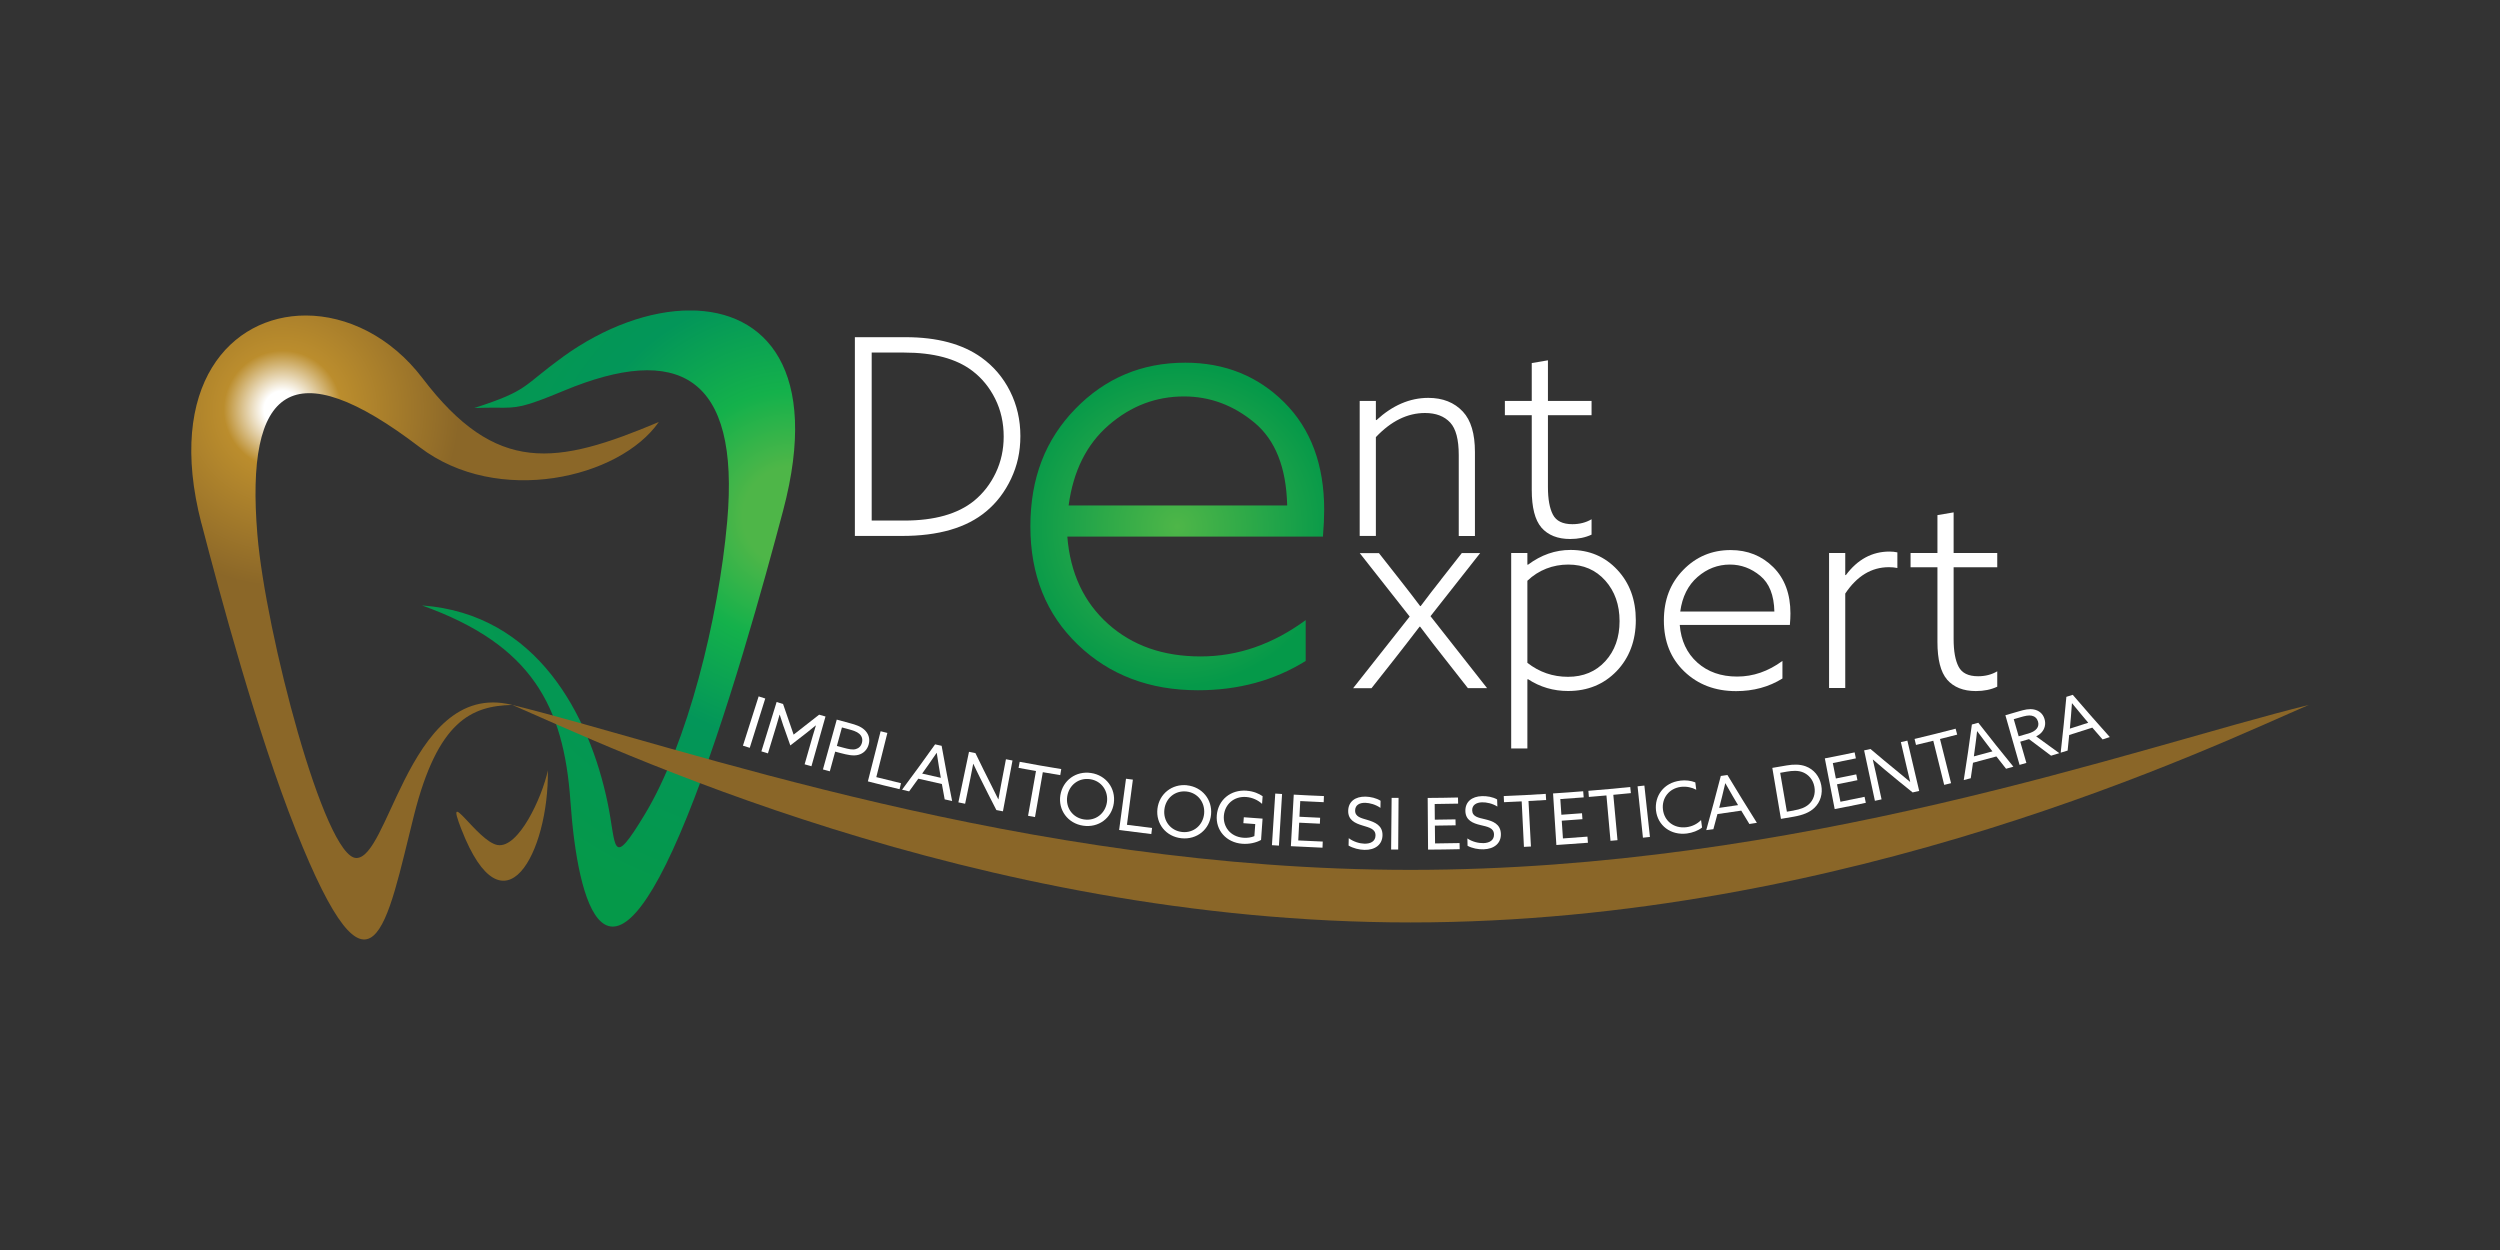 <?xml version="1.0" encoding="UTF-8"?>
<svg id="Layer_1" data-name="Layer 1" xmlns="http://www.w3.org/2000/svg" xmlns:xlink="http://www.w3.org/1999/xlink" viewBox="0 0 400 200">
  <rect x="0" y="0" width="400" height="200" fill="#333333" stroke="none"/>
  <defs>
    <style>
      .cls-1 {
        fill: #8a6628;
      }

      .cls-1, .cls-2, .cls-3, .cls-4, .cls-5, .cls-6, .cls-7 {
        stroke-width: 0px;
      }

      .cls-2 {
        fill: none;
      }

      .cls-8 {
        clip-path: url(#clippath-1);
      }

      .cls-3 {
        fill: url(#radial-gradient-2);
      }

      .cls-9 {
        clip-path: url(#clippath);
      }

      .cls-4 {
        fill: url(#radial-gradient);
      }

      .cls-5 {
        fill: #fff;
      }

      .cls-6 {
        fill: url(#radial-gradient-3);
      }

      .cls-7 {
        fill: #8a6728;
      }
    </style>
    <clipPath id="clippath">
      <path class="cls-2" d="M90.12,57.07c-6.69,4.81-5.37,5.34-14.22,8.21,1.54-.06,2.68-.05,3.62-.05,3.22.03,4.06.05,10.71-2.72,18.17-7.56,28.21-2.57,26.12,20.94-1.39,15.64-6.38,35.58-13.16,46.81-5.49,9.1-4.51,5.16-5.98-1.86-2.89-13.85-11.21-30.18-29.69-31.53,17.55,6.27,22.68,16.06,23.75,31.35,1.15,16.57,5.85,34.11,18.67,2.43,6.31-15.58,12.39-37.76,15.36-48.96,5.95-22.45-2.75-32.02-14.9-32.02-6.36,0-13.66,2.62-20.29,7.39"/>
    </clipPath>
    <radialGradient id="radial-gradient" cx="27.98" cy="-463.45" fx="27.98" fy="-463.45" r=".35" gradientTransform="translate(-5184.72 -87894.36) scale(189.83 -189.83)" gradientUnits="userSpaceOnUse">
      <stop offset="0" stop-color="#4eb648"/>
      <stop offset=".12" stop-color="#4eb648"/>
      <stop offset=".3" stop-color="#14b14b"/>
      <stop offset=".54" stop-color="#039659"/>
      <stop offset="1" stop-color="#059949"/>
    </radialGradient>
    <clipPath id="clippath-1">
      <path class="cls-2" d="M32.23,83.72c2.91,11.22,8.87,33.43,15.08,49.05,12.3,30.89,14.55,15.06,18.93-2.33,3.81-15.11,9.2-17.5,15.72-17.65-8.67-2.17-13.67,4.94-17.26,12.05-3.14,6.23-5.2,12.46-7.69,12.44-5.09-.04-14.53-36.1-15.83-51.75-1.95-23.51,5.53-29.6,25.96-13.99,12.47,9.53,31.99,5,38.27-4.02-16.43,6.92-26,8.51-37.81-7.01-5.09-6.69-12.13-10.03-18.69-10.03-11.99,0-22.42,11.12-16.69,33.25"/>
    </clipPath>
    <radialGradient id="radial-gradient-2" cx="28.68" cy="-465.03" fx="28.68" fy="-465.03" r=".35" gradientTransform="translate(-4035.77 -66103.43) scale(142.29 -142.29)" gradientUnits="userSpaceOnUse">
      <stop offset="0" stop-color="#fff"/>
      <stop offset=".06" stop-color="#fff"/>
      <stop offset=".19" stop-color="#bb8d2d"/>
      <stop offset=".57" stop-color="#8b6728"/>
      <stop offset="1" stop-color="#8b6728"/>
    </radialGradient>
    <radialGradient id="radial-gradient-3" cx="188.36" cy="84.23" fx="188.36" fy="84.23" r="25.71" gradientUnits="userSpaceOnUse">
      <stop offset="0" stop-color="#4eb648"/>
      <stop offset="1" stop-color="#059949"/>
    </radialGradient>
  </defs>
  <g class="cls-9">
    <rect class="cls-4" x="67.52" y="49.69" width="63.74" height="112.66"/>
  </g>
  <g class="cls-8">
    <rect class="cls-3" x="26.49" y="50.46" width="78.92" height="113.2"/>
  </g>
  <g>
    <path class="cls-7" d="M73.82,132.68c6.81,17.5,14.01,3.63,13.84-9.42-.93,4.33-4.71,12.56-8.08,11.94-3.21-.6-8.61-9.84-5.76-2.51"/>
    <path class="cls-1" d="M225.68,139.18c-61.99,0-116.67-19.72-143.72-26.39,15.03,6.45,73.67,34.8,143.72,34.8s128.69-28.34,143.72-34.8c-27.79,6.87-81.73,26.39-143.72,26.39"/>
  </g>
  <path class="cls-5" d="M136.78,85.75v-31.8h8.12c5.04,0,9.08,1.08,12.12,3.25,1.96,1.41,3.49,3.21,4.59,5.4,1.1,2.2,1.65,4.58,1.65,7.16s-.5,4.74-1.49,6.85c-1,2.11-2.33,3.85-4,5.23-3.13,2.61-7.61,3.91-13.44,3.91h-7.55ZM139.46,83.29h5.23c4.83,0,8.55-1.05,11.16-3.16,1.46-1.2,2.62-2.69,3.47-4.48.85-1.79,1.27-3.72,1.27-5.8,0-2.2-.45-4.21-1.36-6.04-.91-1.83-2.14-3.33-3.69-4.5-2.55-1.93-6.18-2.9-10.89-2.9h-5.18v26.88Z"/>
  <path class="cls-6" d="M211.66,85.86h-40.89c.47,5.85,2.65,10.5,6.53,13.97,3.87,3.47,8.8,5.2,14.79,5.2s11.52-1.94,16.82-5.81v6.53c-5.03,3.13-10.78,4.69-17.23,4.69-7.75,0-14.16-2.43-19.22-7.29-5.07-4.86-7.6-11.17-7.6-18.92s2.4-13.88,7.19-18.81c4.79-4.93,10.66-7.39,17.59-7.39,6.32,0,11.61,2.13,15.86,6.37,4.25,4.25,6.37,9.98,6.37,17.18,0,1.22-.07,2.65-.2,4.28ZM189.43,63.43c-4.49,0-8.5,1.53-12.03,4.59-3.54,3.06-5.68,7.34-6.42,12.85h34.97c-.14-6.05-1.89-10.47-5.25-13.26-3.37-2.79-7.12-4.18-11.27-4.18Z"/>
  <g>
    <path class="cls-5" d="M230.55,92.75l3.34-4.26h2.94l-7.95,10.1,9.05,11.51h-3.07l-3.82-4.87c-1.05-1.32-2.33-2.97-3.82-4.96h-.09c-1.52,1.99-2.83,3.67-3.91,5.05l-3.78,4.79h-2.94l9.05-11.46-7.99-10.15h3.07l3.38,4.3c1.29,1.64,2.36,3.03,3.21,4.17h.09c1.11-1.49,2.2-2.9,3.25-4.22Z"/>
    <path class="cls-5" d="M244.38,108.73v11.02h-2.59v-31.27h2.59v1.84l.09.04c2.11-1.58,4.38-2.37,6.81-2.37,3.02,0,5.51,1.06,7.49,3.18,1.98,2.12,2.96,4.81,2.96,8.06s-1.03,6.02-3.07,8.15c-2.05,2.12-4.64,3.18-7.77,3.18-2.34,0-4.48-.63-6.41-1.89l-.09.04ZM244.38,106.05c1.9,1.49,4.07,2.24,6.5,2.24s4.45-.83,5.97-2.5c1.52-1.67,2.28-3.81,2.28-6.41s-.76-4.77-2.28-6.48c-1.52-1.71-3.5-2.57-5.93-2.57s-4.73.86-6.54,2.59v13.13Z"/>
    <path class="cls-5" d="M286.37,99.99h-17.61c.2,2.52,1.14,4.52,2.81,6.02,1.67,1.49,3.79,2.24,6.37,2.24s4.96-.83,7.25-2.5v2.81c-2.17,1.35-4.64,2.02-7.42,2.02-3.34,0-6.1-1.05-8.28-3.14-2.18-2.09-3.27-4.81-3.27-8.15s1.03-5.98,3.1-8.1c2.06-2.12,4.59-3.18,7.58-3.18,2.72,0,5,.92,6.83,2.74,1.83,1.83,2.74,4.3,2.74,7.4,0,.53-.03,1.14-.09,1.84ZM276.79,90.33c-1.93,0-3.66.66-5.18,1.98-1.52,1.32-2.45,3.16-2.77,5.53h15.06c-.06-2.61-.81-4.51-2.26-5.71-1.45-1.2-3.07-1.8-4.85-1.8Z"/>
    <path class="cls-5" d="M292.65,110.09v-21.61h2.59v3.51l.09.04c1.87-2.52,4.2-3.78,6.98-3.78.44,0,.86.04,1.27.13v2.5c-.41-.09-.86-.13-1.36-.13-2.78,0-5.11,1.41-6.98,4.22v15.11h-2.59Z"/>
    <path class="cls-5" d="M311.53,108.73c-1.03-1.2-1.54-3.21-1.54-6.02v-11.95h-4.3v-2.28h4.3v-6.06l2.59-.44v6.5h6.98v2.28h-6.98v11.51c0,1.9.26,3.37.79,4.39.53,1.03,1.57,1.54,3.12,1.54,1.14,0,2.17-.26,3.07-.79v2.46c-1,.47-2.14.7-3.43.7-1.99,0-3.53-.61-4.61-1.84Z"/>
  </g>
  <g>
    <path class="cls-5" d="M217.55,85.76v-21.61h2.59v3.03l.09.04c2.58-2.37,5.34-3.56,8.3-3.56,2.31,0,4.16.73,5.53,2.2,1.29,1.38,1.93,3.53,1.93,6.46v13.44h-2.59v-12.96c0-2.46-.45-4.19-1.36-5.18-.94-1.02-2.28-1.54-4.04-1.54-2.81,0-5.43,1.29-7.86,3.86v15.81h-2.59Z"/>
    <path class="cls-5" d="M246.62,84.4c-1.03-1.2-1.54-3.21-1.54-6.02v-11.95h-4.3v-2.28h4.3v-6.06l2.59-.44v6.5h6.98v2.28h-6.98v11.51c0,1.9.26,3.37.79,4.39.53,1.03,1.57,1.54,3.12,1.54,1.14,0,2.17-.26,3.07-.79v2.46c-1,.47-2.14.7-3.43.7-1.99,0-3.53-.61-4.61-1.84Z"/>
  </g>
  <g>
    <path class="cls-5" d="M121.38,111.42c.42.13.64.2,1.06.34-.99,3.16-1.49,4.73-2.48,7.89-.43-.14-.65-.21-1.09-.34,1-3.15,1.5-4.73,2.51-7.88"/>
    <path class="cls-5" d="M125.38,116.26c-.22-.63-.42-1.26-.62-1.9-.01,0-.02,0-.03,0-.13.47-.3,1.08-.5,1.72-.54,1.78-.82,2.68-1.36,4.46-.42-.13-.63-.19-1.05-.32.98-3.16,1.46-4.74,2.44-7.9.41.13.62.19,1.03.32.66,1.96,1,2.94,1.69,4.9,1.64-1.27,2.46-1.91,4.08-3.19.41.12.61.18,1.02.29-.9,3.18-1.35,4.78-2.25,7.96-.44-.12-.66-.19-1.09-.31.51-1.79.77-2.69,1.28-4.48.19-.65.37-1.25.52-1.72,0,0-.01-.01-.02-.02-.51.42-1.03.85-1.55,1.25-1,.78-1.51,1.17-2.52,1.95-.43-1.2-.64-1.81-1.06-3.01"/>
    <path class="cls-5" d="M133.89,115.14c.85.24,1.28.35,2.13.58.87.23,1.69.49,2.3,1.06.61.57.92,1.35.68,2.29-.23.91-.87,1.49-1.64,1.7-.83.23-1.8,0-2.87-.28-.34-.09-.51-.14-.86-.23l-.86,3.15c-.44-.12-.66-.18-1.1-.3.88-3.19,1.32-4.78,2.21-7.97M134.89,119.62c.97.26,1.53.38,2.05.23.47-.13.83-.47.97-1.01.16-.6-.03-1.09-.43-1.44-.43-.37-1.03-.54-1.8-.75-.39-.11-.58-.16-.97-.26-.32,1.19-.49,1.78-.81,2.96.4.11.6.16.99.27"/>
    <path class="cls-5" d="M140.91,117c.43.11.64.16,1.07.27-.71,2.83-1.06,4.24-1.77,7.07,1.58.4,2.37.59,3.95.97-.09.38-.14.57-.23.96-2.03-.48-3.04-.73-5.07-1.25.82-3.21,1.22-4.81,2.04-8.02"/>
    <path class="cls-5" d="M149.63,119.1c.41.09.62.14,1.03.23.64,3.53.97,5.3,1.68,8.83-.48-.1-.71-.15-1.19-.26-.18-.98-.27-1.48-.45-2.46-1.51-.33-2.26-.5-3.77-.85-.59.81-.88,1.22-1.47,2.03-.45-.11-.68-.16-1.13-.27,2.15-2.89,3.21-4.34,5.29-7.26M147.53,123.77c1.2.28,1.8.41,3,.68-.12-.73-.19-1.09-.31-1.82-.12-.71-.24-1.46-.34-2.17,0,0-.01,0-.02,0-.4.6-.83,1.22-1.27,1.84-.42.59-.63.89-1.05,1.48"/>
    <path class="cls-5" d="M153.34,128.38c.68-3.24,1.02-4.86,1.7-8.09.41.09.61.13,1.03.21,1.01,2.08,1.52,3.13,2.57,5.2.36.71.73,1.45,1.08,2.18.01,0,.02,0,.03,0,.12-.71.27-1.53.42-2.32.31-1.63.47-2.45.78-4.08.42.08.63.12,1.05.2-.61,3.25-.92,4.88-1.53,8.13-.42-.08-.63-.12-1.05-.2-1.07-2.08-1.6-3.12-2.63-5.2-.36-.71-.71-1.45-1.05-2.19-.01,0-.02,0-.03,0-.13.71-.29,1.53-.45,2.31-.34,1.63-.51,2.44-.84,4.07-.43-.09-.64-.13-1.07-.22"/>
    <path class="cls-5" d="M165.76,123.36c-1.12-.2-1.67-.3-2.79-.5.07-.39.11-.58.18-.97,2.66.49,3.99.73,6.65,1.16-.06.39-.1.58-.16.97-1.12-.18-1.67-.28-2.79-.47-.5,2.87-.75,4.31-1.25,7.18-.45-.08-.67-.12-1.11-.2.51-2.87.76-4.31,1.27-7.18"/>
    <path class="cls-5" d="M174.57,123.68c2.41.36,3.97,2.46,3.64,4.83-.33,2.38-2.44,3.97-4.91,3.6-2.47-.37-4.02-2.52-3.64-4.89.39-2.37,2.5-3.91,4.91-3.54M173.45,131.11c1.85.28,3.4-.96,3.66-2.76.25-1.8-.87-3.41-2.69-3.68-1.82-.27-3.37.93-3.66,2.73-.29,1.79.83,3.43,2.68,3.71"/>
    <path class="cls-5" d="M180.17,124.6c.44.06.66.09,1.09.14-.38,2.89-.57,4.34-.95,7.23,1.61.21,2.41.31,4.02.5-.05.39-.07.59-.12.98-2.06-.25-3.09-.38-5.15-.65.44-3.28.66-4.92,1.1-8.2"/>
    <path class="cls-5" d="M189.92,125.65c2.42.26,4.07,2.27,3.85,4.66-.22,2.39-2.26,4.07-4.74,3.81-2.48-.26-4.12-2.33-3.84-4.72.28-2.38,2.32-4.01,4.74-3.76M189.13,133.12c1.86.2,3.35-1.11,3.53-2.92.17-1.81-1.02-3.37-2.84-3.56-1.83-.19-3.32,1.08-3.52,2.89-.21,1.8.98,3.39,2.84,3.59"/>
    <path class="cls-5" d="M199.5,126.52c1.08.08,1.94.47,2.52.87-.03.49-.05.74-.09,1.23-.64-.59-1.53-1.02-2.53-1.1-1.97-.15-3.42,1.16-3.58,2.97-.15,1.75.99,3.38,3.11,3.55.66.05,1.29-.05,1.77-.26.06-.77.08-1.16.14-1.93-.76-.05-1.14-.08-1.9-.14.03-.38.04-.57.07-.95,1.2.09,1.8.14,3,.22-.09,1.36-.14,2.04-.24,3.41-.79.45-1.93.7-3.03.61-2.53-.2-4.27-2.15-4.05-4.59.22-2.42,2.2-4.1,4.79-3.9"/>
    <path class="cls-5" d="M204.03,126.97c.44.03.66.04,1.1.07-.2,3.3-.3,4.95-.5,8.26-.45-.03-.67-.04-1.12-.07.21-3.3.32-4.95.53-8.25"/>
    <path class="cls-5" d="M207,127.14c1.93.11,2.9.15,4.83.23-.02.39-.02.59-.04.98-1.5-.06-2.25-.1-3.75-.18-.05,1-.08,1.51-.13,2.51,1.32.07,1.98.1,3.31.16-.02.38-.02.57-.04.95-1.33-.06-1.99-.09-3.31-.16-.06,1.14-.09,1.7-.15,2.84,1.57.08,2.35.12,3.92.18-.02.39-.02.59-.04.98-2.02-.08-3.03-.13-5.06-.24.18-3.3.27-4.96.46-8.26"/>
    <path class="cls-5" d="M215.79,134.1c.77.59,1.77.87,2.53.89,1.02.02,1.75-.41,1.76-1.31.02-1.06-.98-1.26-2.08-1.6-1.19-.36-2.33-.87-2.29-2.38.04-1.46,1.14-2.27,2.78-2.24.79.02,1.73.23,2.4.66,0,.46-.01.69-.02,1.14-.76-.54-1.71-.79-2.42-.81-.94-.02-1.61.36-1.63,1.21-.03,1.03.95,1.23,1.97,1.53,1.22.37,2.43.87,2.41,2.44-.02,1.51-1.18,2.39-2.9,2.35-.83-.02-1.81-.26-2.53-.69.01-.48.02-.71.03-1.19"/>
    <path class="cls-5" d="M222.67,127.66c.44,0,.66,0,1.1,0-.02,3.31-.03,4.96-.06,8.27-.45,0-.68,0-1.13,0,.03-3.31.05-4.96.08-8.27"/>
    <path class="cls-5" d="M228.44,127.67c1.93-.01,2.9-.03,4.84-.07,0,.39.01.59.02.98-1.5.03-2.25.04-3.75.06.01,1.01.02,1.51.02,2.51,1.32-.01,1.98-.02,3.31-.05,0,.38.01.57.02.95-1.33.03-1.99.04-3.32.05l.03,2.85c1.57-.02,2.35-.03,3.92-.06,0,.39.01.59.02.98-2.02.04-3.04.06-5.06.07-.02-3.31-.03-4.96-.06-8.27"/>
    <path class="cls-5" d="M234.78,134.15c.8.55,1.82.77,2.57.75,1.02-.03,1.72-.5,1.69-1.41-.04-1.06-1.04-1.21-2.17-1.48-1.21-.29-2.38-.75-2.41-2.25-.03-1.46,1.02-2.33,2.65-2.38.79-.03,1.74.13,2.43.53.02.46.03.68.04,1.14-.79-.5-1.75-.7-2.46-.68-.94.03-1.59.45-1.57,1.29.03,1.03,1.01,1.17,2.05,1.42,1.24.3,2.47.73,2.54,2.31.06,1.51-1.05,2.45-2.77,2.5-.83.03-1.82-.16-2.56-.56-.01-.48-.02-.71-.03-1.19"/>
    <path class="cls-5" d="M243.46,128.22c-1.13.06-1.69.08-2.82.13-.02-.39-.02-.59-.04-.98,2.69-.11,4.03-.18,6.72-.35.02.39.04.59.06.98-1.13.07-1.69.1-2.82.16.16,2.91.23,4.37.39,7.28-.45.02-.67.04-1.12.06-.15-2.91-.22-4.37-.36-7.28"/>
    <path class="cls-5" d="M248.48,126.95c1.93-.13,2.9-.19,4.83-.35.03.39.05.59.08.98-1.5.12-2.24.17-3.74.27.07,1,.1,1.5.17,2.51,1.32-.09,1.98-.14,3.3-.24.03.38.04.57.07.95-1.32.1-1.99.15-3.31.24.08,1.14.12,1.7.19,2.84,1.57-.11,2.35-.16,3.92-.29.03.39.05.59.08.98-2.02.16-3.03.23-5.05.36-.21-3.3-.32-4.95-.53-8.25"/>
    <path class="cls-5" d="M257.03,127.27c-1.12.1-1.69.15-2.81.24-.03-.39-.05-.59-.08-.98,2.68-.22,4.02-.34,6.7-.61.04.39.06.59.1.98-1.12.11-1.69.17-2.81.27.27,2.9.4,4.35.67,7.26-.45.04-.67.06-1.12.1-.26-2.9-.39-4.36-.65-7.26"/>
    <path class="cls-5" d="M262.01,125.81c.44-.05.66-.07,1.09-.12.35,3.29.53,4.93.89,8.22-.45.05-.67.07-1.12.12-.34-3.29-.52-4.94-.86-8.23"/>
    <path class="cls-5" d="M268.83,124.9c.87-.11,1.72,0,2.42.28.06.47.09.71.15,1.18-.68-.37-1.57-.57-2.46-.46-1.9.24-3.08,1.8-2.87,3.62.21,1.83,1.74,3.08,3.77,2.83.94-.12,1.73-.53,2.33-1.14.06.48.09.71.16,1.19-.63.51-1.53.84-2.43.96-2.59.32-4.67-1.28-4.94-3.68-.26-2.34,1.25-4.45,3.86-4.77"/>
    <path class="cls-5" d="M275.35,124.15c.42-.06.63-.09,1.04-.15,1.85,3.07,2.8,4.6,4.71,7.65-.48.08-.72.11-1.2.19-.52-.85-.78-1.28-1.3-2.14-1.52.23-2.28.34-3.81.55-.26.97-.38,1.45-.65,2.42-.46.06-.68.09-1.14.15.96-3.47,1.43-5.2,2.33-8.67M275.06,129.26c1.21-.17,1.82-.26,3.03-.44-.38-.64-.56-.96-.94-1.59-.36-.62-.74-1.28-1.09-1.91,0,0-.01,0-.02,0-.16.7-.33,1.43-.52,2.18-.18.7-.27,1.06-.45,1.76"/>
    <path class="cls-5" d="M283.58,122.86c.91-.15,1.37-.23,2.28-.39,1.1-.19,2.12-.2,3.05.14,1.32.49,2.22,1.61,2.49,3.02.26,1.35-.12,2.67-1.06,3.59-.78.77-1.87,1.19-3.34,1.45-.82.14-1.23.21-2.05.35l-1.38-8.16ZM287.01,129.67c1.02-.18,1.81-.45,2.41-.99.71-.64,1.1-1.67.88-2.81-.22-1.18-.97-1.94-1.8-2.29-.81-.34-1.71-.27-2.6-.12-.43.07-.64.11-1.07.19l1.07,6.22c.44-.08.67-.11,1.11-.19"/>
    <path class="cls-5" d="M291.98,121.34c1.91-.37,2.86-.56,4.76-.96.08.38.12.58.2.96-1.47.31-2.21.46-3.69.75.19.99.29,1.48.49,2.47,1.3-.26,1.96-.39,3.26-.66.08.37.12.56.19.93-1.31.27-1.96.4-3.27.66.22,1.12.33,1.67.55,2.79,1.55-.31,2.32-.46,3.86-.79.08.38.12.58.2.96-1.99.42-2.99.62-4.98,1-.63-3.25-.95-4.87-1.58-8.12"/>
    <path class="cls-5" d="M299.99,128.15c-.69-3.24-1.04-4.85-1.73-8.09.41-.09.61-.13,1.02-.22,1.77,1.5,2.66,2.24,4.46,3.71.62.5,1.25,1.03,1.87,1.55,0,0,.01-.01.02-.02-.17-.7-.37-1.51-.55-2.29-.38-1.62-.56-2.43-.94-4.05.42-.1.63-.15,1.04-.24.76,3.22,1.14,4.83,1.89,8.05-.42.1-.63.15-1.05.24-1.82-1.46-2.72-2.2-4.51-3.69-.62-.51-1.24-1.04-1.84-1.57,0,0-.01,0-.02.02.16.7.35,1.51.52,2.29.35,1.63.53,2.44.88,4.06-.43.09-.64.14-1.07.23"/>
    <path class="cls-5" d="M309.32,118.52c-1.1.27-1.65.41-2.76.67-.09-.38-.14-.57-.23-.96,2.63-.63,3.95-.96,6.57-1.64.1.38.15.57.25.95-1.1.29-1.65.43-2.75.7.71,2.83,1.06,4.24,1.77,7.07-.44.11-.66.17-1.1.27-.7-2.83-1.05-4.25-1.75-7.08"/>
    <path class="cls-5" d="M315.51,115.92c.41-.11.61-.17,1.02-.28,2.21,2.83,3.33,4.23,5.61,7.03-.47.13-.7.2-1.17.33-.62-.79-.93-1.18-1.55-1.97-1.49.41-2.24.61-3.74,1.01-.14.99-.21,1.49-.36,2.48-.45.12-.67.17-1.12.29.56-3.56.82-5.34,1.3-8.89M315.82,121.02c1.19-.31,1.78-.47,2.97-.8-.45-.59-.68-.88-1.12-1.47-.44-.57-.89-1.18-1.32-1.76,0,0-.01,0-.02,0-.07.72-.17,1.46-.27,2.22-.1.72-.14,1.08-.24,1.8"/>
    <path class="cls-5" d="M320.86,114.44c.88-.25,1.32-.38,2.2-.64.82-.24,1.61-.44,2.38-.28.78.16,1.42.64,1.68,1.51.26.85.02,1.63-.49,2.18-.24.26-.52.45-.84.61,1.47,1.08,2.21,1.62,3.7,2.69-.53.16-.79.24-1.32.4-1.42-1.05-2.13-1.58-3.53-2.65-.56.16-.84.25-1.4.41.39,1.36.59,2.04.98,3.4-.44.13-.66.19-1.09.31-.91-3.18-1.36-4.77-2.27-7.95M324.39,117.41c.73-.21,1.21-.46,1.5-.84.24-.31.32-.69.19-1.13-.15-.5-.51-.83-1-.93-.5-.1-1.03.02-1.82.25-.42.12-.63.19-1.06.31.32,1.1.48,1.65.79,2.74.56-.16.84-.24,1.4-.41"/>
    <path class="cls-5" d="M330.63,111.49c.41-.13.61-.19,1.01-.32,2.34,2.72,3.53,4.08,5.93,6.76-.46.15-.7.23-1.16.38-.66-.76-.98-1.13-1.64-1.89-1.48.48-2.22.72-3.7,1.18-.1,1-.15,1.5-.25,2.49-.44.14-.67.21-1.11.34.4-3.58.58-5.37.91-8.95M331.18,116.58c1.18-.37,1.77-.56,2.94-.94-.48-.57-.72-.85-1.19-1.42-.46-.55-.95-1.14-1.4-1.7,0,0-.01,0-.02,0-.04.72-.1,1.47-.17,2.23-.06.72-.1,1.09-.16,1.81"/>
  </g>
</svg>